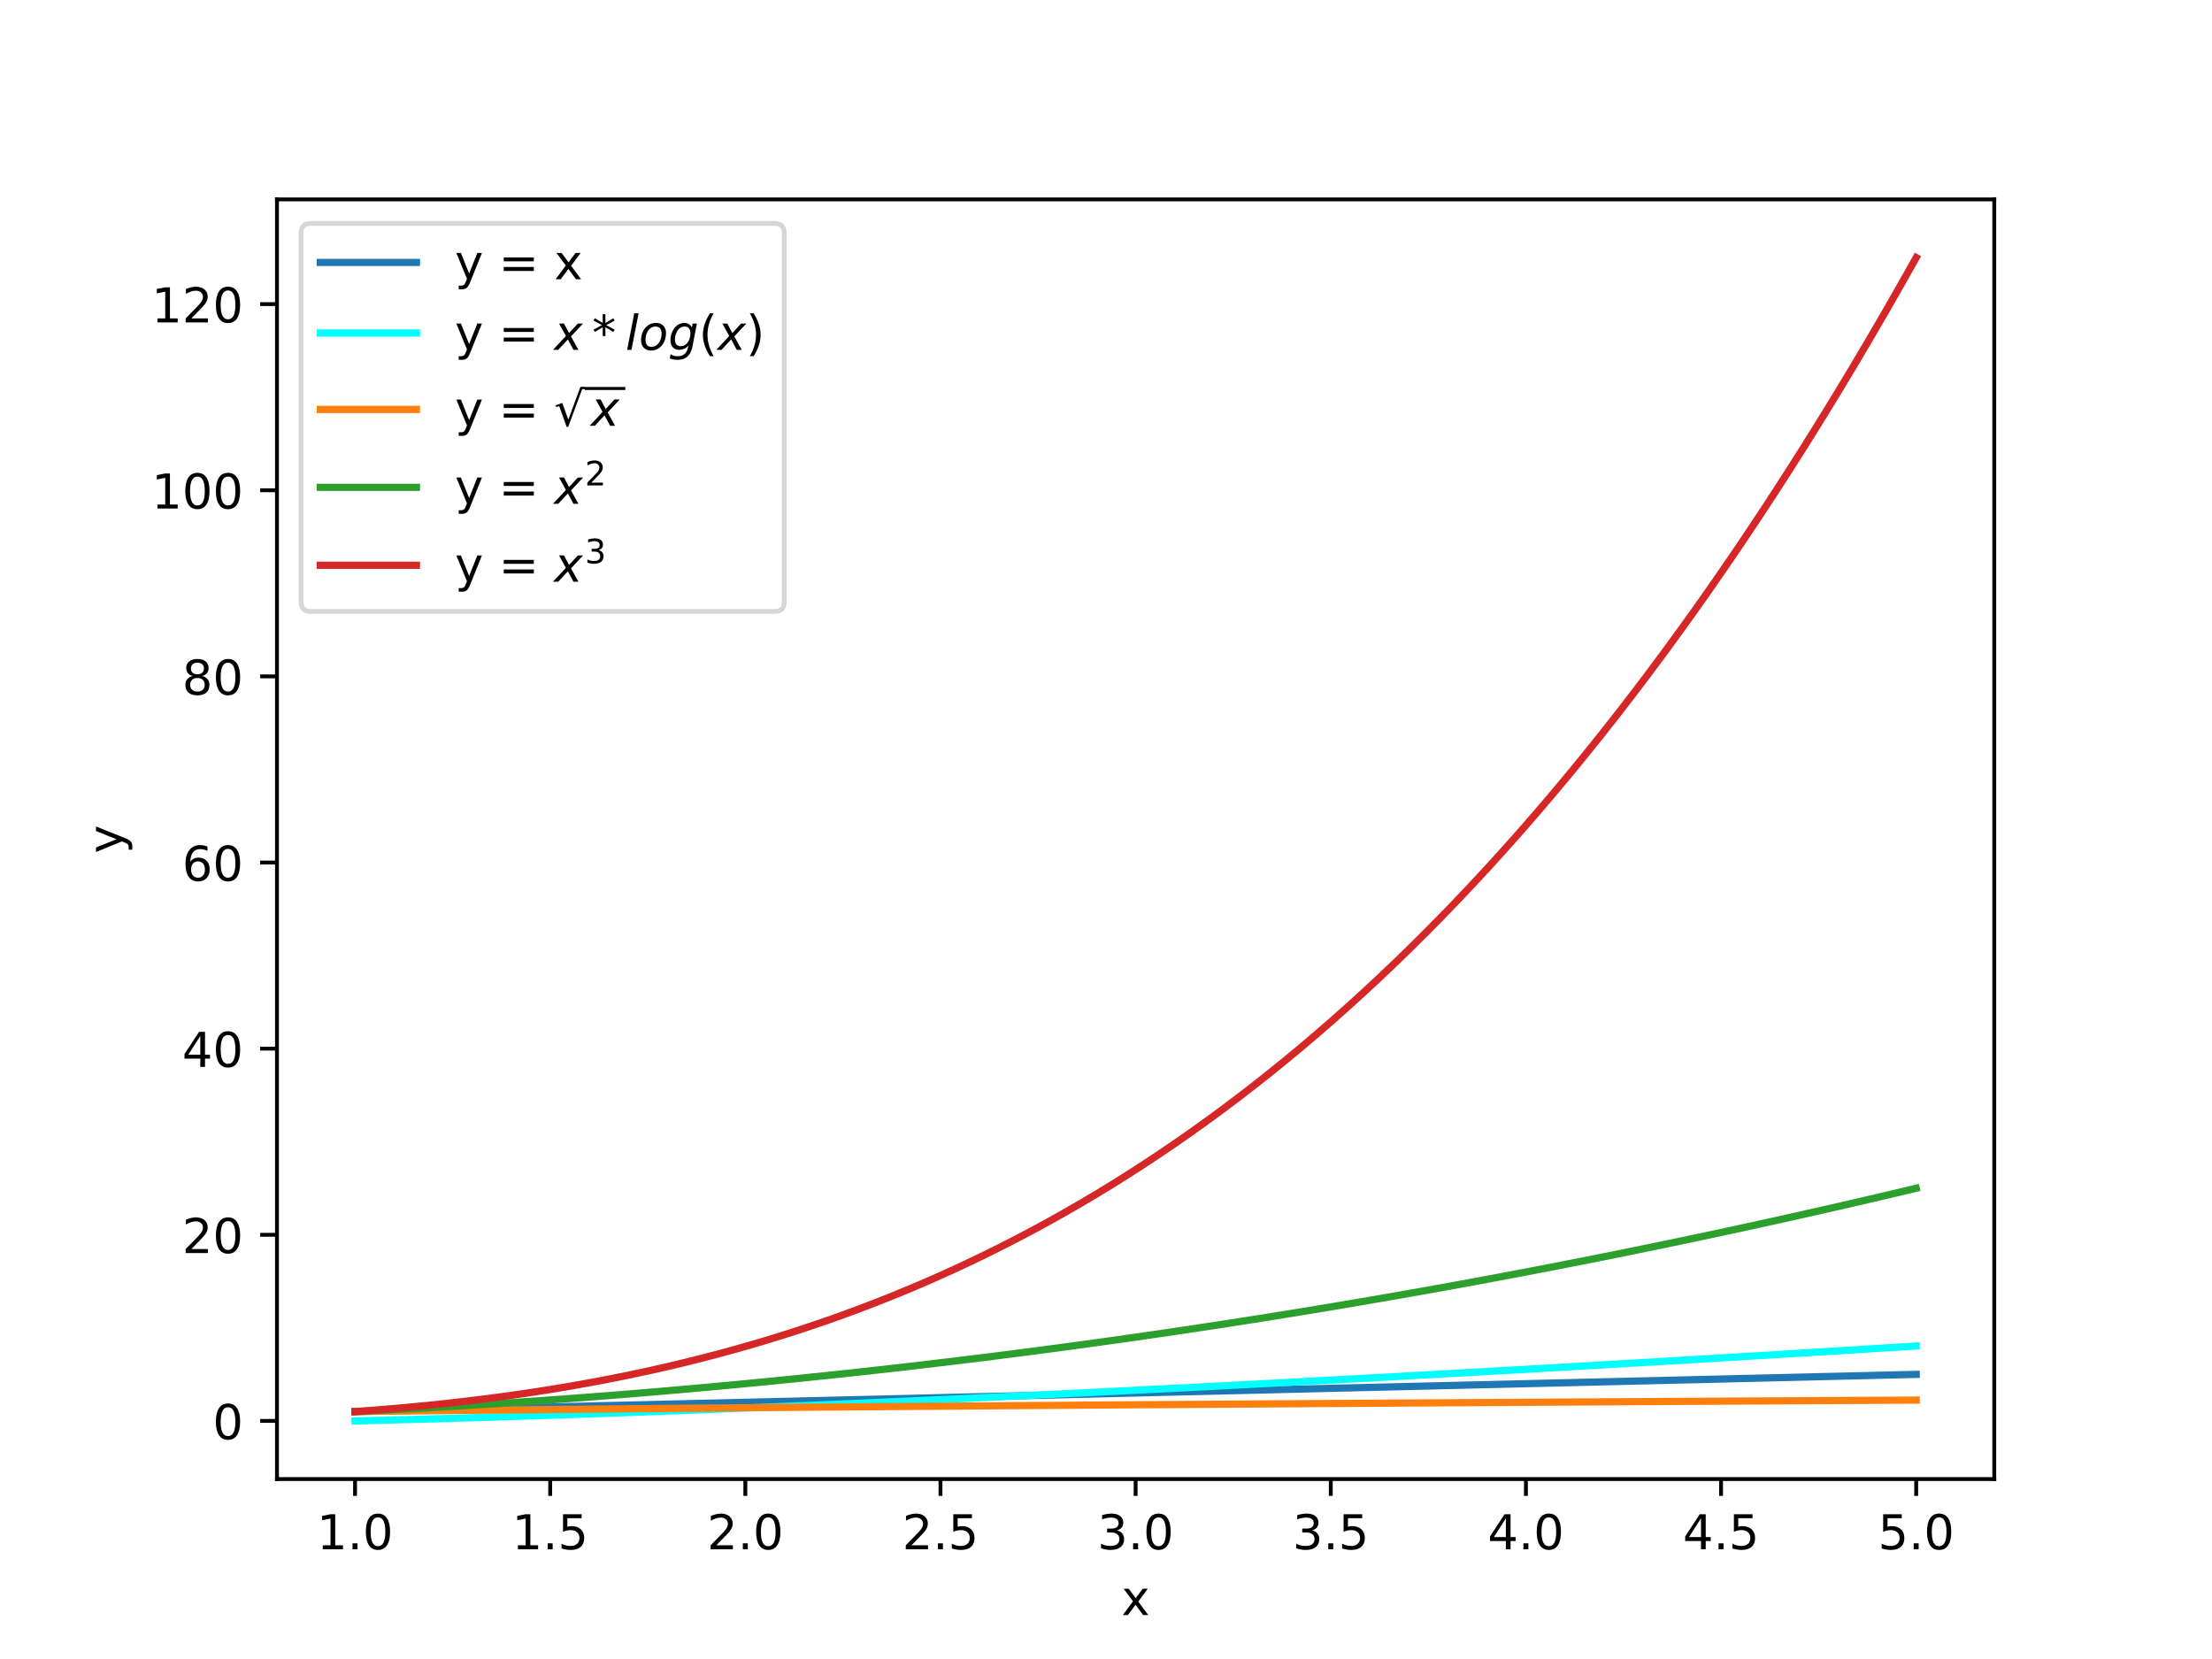 <?xml version="1.0" encoding="utf-8" standalone="no"?>
<!DOCTYPE svg PUBLIC "-//W3C//DTD SVG 1.1//EN"
  "http://www.w3.org/Graphics/SVG/1.1/DTD/svg11.dtd">
<!-- Created with matplotlib (http://matplotlib.org/) -->
<svg height="345pt" version="1.1" viewBox="0 0 460 345" width="460pt" xmlns="http://www.w3.org/2000/svg" xmlns:xlink="http://www.w3.org/1999/xlink">
 <defs>
  <style type="text/css">
*{stroke-linecap:butt;stroke-linejoin:round;}
  </style>
 </defs>
 <g id="figure_1">
  <g id="patch_1">
   <path d="M 0 345.6 
L 460.8 345.6 
L 460.8 0 
L 0 0 
z
" style="fill:#ffffff;"/>
  </g>
  <g id="axes_1">
   <g id="patch_2">
    <path d="M 57.6 307.584 
L 414.72 307.584 
L 414.72 41.472 
L 57.6 41.472 
z
" style="fill:#ffffff;"/>
   </g>
   <g id="matplotlib.axis_1">
    <g id="xtick_1">
     <g id="line2d_1">
      <defs>
       <path d="M 0 0 
L 0 3.5 
" id="mcbdc5a34a9" style="stroke:#000000;stroke-width:0.8;"/>
      </defs>
      <g>
       <use style="stroke:#000000;stroke-width:0.8;" x="73.833" xlink:href="#mcbdc5a34a9" y="307.584"/>
      </g>
     </g>
     <g id="text_1">
      <!-- 1.0 -->
      <defs>
       <path d="M 12.406 8.297 
L 28.516 8.297 
L 28.516 63.922 
L 10.984 60.406 
L 10.984 69.391 
L 28.422 72.906 
L 38.281 72.906 
L 38.281 8.297 
L 54.391 8.297 
L 54.391 0 
L 12.406 0 
z
" id="DejaVuSans-31"/>
       <path d="M 10.688 12.406 
L 21 12.406 
L 21 0 
L 10.688 0 
z
" id="DejaVuSans-2e"/>
       <path d="M 31.781 66.406 
Q 24.172 66.406 20.328 58.906 
Q 16.5 51.422 16.5 36.375 
Q 16.5 21.391 20.328 13.891 
Q 24.172 6.391 31.781 6.391 
Q 39.453 6.391 43.281 13.891 
Q 47.125 21.391 47.125 36.375 
Q 47.125 51.422 43.281 58.906 
Q 39.453 66.406 31.781 66.406 
z
M 31.781 74.219 
Q 44.047 74.219 50.516 64.516 
Q 56.984 54.828 56.984 36.375 
Q 56.984 17.969 50.516 8.266 
Q 44.047 -1.422 31.781 -1.422 
Q 19.531 -1.422 13.062 8.266 
Q 6.594 17.969 6.594 36.375 
Q 6.594 54.828 13.062 64.516 
Q 19.531 74.219 31.781 74.219 
z
" id="DejaVuSans-30"/>
      </defs>
      <g transform="translate(65.881 322.182)scale(0.1 -0.1)">
       <use xlink:href="#DejaVuSans-31"/>
       <use x="63.623" xlink:href="#DejaVuSans-2e"/>
       <use x="95.41" xlink:href="#DejaVuSans-30"/>
      </g>
     </g>
    </g>
    <g id="xtick_2">
     <g id="line2d_2">
      <g>
       <use style="stroke:#000000;stroke-width:0.8;" x="114.415" xlink:href="#mcbdc5a34a9" y="307.584"/>
      </g>
     </g>
     <g id="text_2">
      <!-- 1.5 -->
      <defs>
       <path d="M 10.797 72.906 
L 49.516 72.906 
L 49.516 64.594 
L 19.828 64.594 
L 19.828 46.734 
Q 21.969 47.469 24.109 47.828 
Q 26.266 48.188 28.422 48.188 
Q 40.625 48.188 47.75 41.5 
Q 54.891 34.812 54.891 23.391 
Q 54.891 11.625 47.562 5.094 
Q 40.234 -1.422 26.906 -1.422 
Q 22.312 -1.422 17.547 -0.641 
Q 12.797 0.141 7.719 1.703 
L 7.719 11.625 
Q 12.109 9.234 16.797 8.062 
Q 21.484 6.891 26.703 6.891 
Q 35.156 6.891 40.078 11.328 
Q 45.016 15.766 45.016 23.391 
Q 45.016 31 40.078 35.438 
Q 35.156 39.891 26.703 39.891 
Q 22.75 39.891 18.812 39.016 
Q 14.891 38.141 10.797 36.281 
z
" id="DejaVuSans-35"/>
      </defs>
      <g transform="translate(106.463 322.182)scale(0.1 -0.1)">
       <use xlink:href="#DejaVuSans-31"/>
       <use x="63.623" xlink:href="#DejaVuSans-2e"/>
       <use x="95.41" xlink:href="#DejaVuSans-35"/>
      </g>
     </g>
    </g>
    <g id="xtick_3">
     <g id="line2d_3">
      <g>
       <use style="stroke:#000000;stroke-width:0.8;" x="154.996" xlink:href="#mcbdc5a34a9" y="307.584"/>
      </g>
     </g>
     <g id="text_3">
      <!-- 2.0 -->
      <defs>
       <path d="M 19.188 8.297 
L 53.609 8.297 
L 53.609 0 
L 7.328 0 
L 7.328 8.297 
Q 12.938 14.109 22.625 23.891 
Q 32.328 33.688 34.812 36.531 
Q 39.547 41.844 41.422 45.531 
Q 43.312 49.219 43.312 52.781 
Q 43.312 58.594 39.234 62.25 
Q 35.156 65.922 28.609 65.922 
Q 23.969 65.922 18.812 64.312 
Q 13.672 62.703 7.812 59.422 
L 7.812 69.391 
Q 13.766 71.781 18.938 73 
Q 24.125 74.219 28.422 74.219 
Q 39.75 74.219 46.484 68.547 
Q 53.219 62.891 53.219 53.422 
Q 53.219 48.922 51.531 44.891 
Q 49.859 40.875 45.406 35.406 
Q 44.188 33.984 37.641 27.219 
Q 31.109 20.453 19.188 8.297 
z
" id="DejaVuSans-32"/>
      </defs>
      <g transform="translate(147.045 322.182)scale(0.1 -0.1)">
       <use xlink:href="#DejaVuSans-32"/>
       <use x="63.623" xlink:href="#DejaVuSans-2e"/>
       <use x="95.41" xlink:href="#DejaVuSans-30"/>
      </g>
     </g>
    </g>
    <g id="xtick_4">
     <g id="line2d_4">
      <g>
       <use style="stroke:#000000;stroke-width:0.8;" x="195.578" xlink:href="#mcbdc5a34a9" y="307.584"/>
      </g>
     </g>
     <g id="text_4">
      <!-- 2.5 -->
      <g transform="translate(187.627 322.182)scale(0.1 -0.1)">
       <use xlink:href="#DejaVuSans-32"/>
       <use x="63.623" xlink:href="#DejaVuSans-2e"/>
       <use x="95.41" xlink:href="#DejaVuSans-35"/>
      </g>
     </g>
    </g>
    <g id="xtick_5">
     <g id="line2d_5">
      <g>
       <use style="stroke:#000000;stroke-width:0.8;" x="236.16" xlink:href="#mcbdc5a34a9" y="307.584"/>
      </g>
     </g>
     <g id="text_5">
      <!-- 3.0 -->
      <defs>
       <path d="M 40.578 39.312 
Q 47.656 37.797 51.625 33 
Q 55.609 28.219 55.609 21.188 
Q 55.609 10.406 48.188 4.484 
Q 40.766 -1.422 27.094 -1.422 
Q 22.516 -1.422 17.656 -0.516 
Q 12.797 0.391 7.625 2.203 
L 7.625 11.719 
Q 11.719 9.328 16.594 8.109 
Q 21.484 6.891 26.812 6.891 
Q 36.078 6.891 40.938 10.547 
Q 45.797 14.203 45.797 21.188 
Q 45.797 27.641 41.281 31.266 
Q 36.766 34.906 28.719 34.906 
L 20.219 34.906 
L 20.219 43.016 
L 29.109 43.016 
Q 36.375 43.016 40.234 45.922 
Q 44.094 48.828 44.094 54.297 
Q 44.094 59.906 40.109 62.906 
Q 36.141 65.922 28.719 65.922 
Q 24.656 65.922 20.016 65.031 
Q 15.375 64.156 9.812 62.312 
L 9.812 71.094 
Q 15.438 72.656 20.344 73.438 
Q 25.25 74.219 29.594 74.219 
Q 40.828 74.219 47.359 69.109 
Q 53.906 64.016 53.906 55.328 
Q 53.906 49.266 50.438 45.094 
Q 46.969 40.922 40.578 39.312 
z
" id="DejaVuSans-33"/>
      </defs>
      <g transform="translate(228.208 322.182)scale(0.1 -0.1)">
       <use xlink:href="#DejaVuSans-33"/>
       <use x="63.623" xlink:href="#DejaVuSans-2e"/>
       <use x="95.41" xlink:href="#DejaVuSans-30"/>
      </g>
     </g>
    </g>
    <g id="xtick_6">
     <g id="line2d_6">
      <g>
       <use style="stroke:#000000;stroke-width:0.8;" x="276.742" xlink:href="#mcbdc5a34a9" y="307.584"/>
      </g>
     </g>
     <g id="text_6">
      <!-- 3.5 -->
      <g transform="translate(268.79 322.182)scale(0.1 -0.1)">
       <use xlink:href="#DejaVuSans-33"/>
       <use x="63.623" xlink:href="#DejaVuSans-2e"/>
       <use x="95.41" xlink:href="#DejaVuSans-35"/>
      </g>
     </g>
    </g>
    <g id="xtick_7">
     <g id="line2d_7">
      <g>
       <use style="stroke:#000000;stroke-width:0.8;" x="317.324" xlink:href="#mcbdc5a34a9" y="307.584"/>
      </g>
     </g>
     <g id="text_7">
      <!-- 4.0 -->
      <defs>
       <path d="M 37.797 64.312 
L 12.891 25.391 
L 37.797 25.391 
z
M 35.203 72.906 
L 47.609 72.906 
L 47.609 25.391 
L 58.016 25.391 
L 58.016 17.188 
L 47.609 17.188 
L 47.609 0 
L 37.797 0 
L 37.797 17.188 
L 4.891 17.188 
L 4.891 26.703 
z
" id="DejaVuSans-34"/>
      </defs>
      <g transform="translate(309.372 322.182)scale(0.1 -0.1)">
       <use xlink:href="#DejaVuSans-34"/>
       <use x="63.623" xlink:href="#DejaVuSans-2e"/>
       <use x="95.41" xlink:href="#DejaVuSans-30"/>
      </g>
     </g>
    </g>
    <g id="xtick_8">
     <g id="line2d_8">
      <g>
       <use style="stroke:#000000;stroke-width:0.8;" x="357.905" xlink:href="#mcbdc5a34a9" y="307.584"/>
      </g>
     </g>
     <g id="text_8">
      <!-- 4.5 -->
      <g transform="translate(349.954 322.182)scale(0.1 -0.1)">
       <use xlink:href="#DejaVuSans-34"/>
       <use x="63.623" xlink:href="#DejaVuSans-2e"/>
       <use x="95.41" xlink:href="#DejaVuSans-35"/>
      </g>
     </g>
    </g>
    <g id="xtick_9">
     <g id="line2d_9">
      <g>
       <use style="stroke:#000000;stroke-width:0.8;" x="398.487" xlink:href="#mcbdc5a34a9" y="307.584"/>
      </g>
     </g>
     <g id="text_9">
      <!-- 5.0 -->
      <g transform="translate(390.536 322.182)scale(0.1 -0.1)">
       <use xlink:href="#DejaVuSans-35"/>
       <use x="63.623" xlink:href="#DejaVuSans-2e"/>
       <use x="95.41" xlink:href="#DejaVuSans-30"/>
      </g>
     </g>
    </g>
    <g id="text_10">
     <!-- x -->
     <defs>
      <path d="M 54.891 54.688 
L 35.109 28.078 
L 55.906 0 
L 45.312 0 
L 29.391 21.484 
L 13.484 0 
L 2.875 0 
L 24.125 28.609 
L 4.688 54.688 
L 15.281 54.688 
L 29.781 35.203 
L 44.281 54.688 
z
" id="DejaVuSans-78"/>
     </defs>
     <g transform="translate(233.201 335.861)scale(0.1 -0.1)">
      <use xlink:href="#DejaVuSans-78"/>
     </g>
    </g>
   </g>
   <g id="matplotlib.axis_2">
    <g id="ytick_1">
     <g id="line2d_10">
      <defs>
       <path d="M 0 0 
L -3.5 0 
" id="mec1d61eb3d" style="stroke:#000000;stroke-width:0.8;"/>
      </defs>
      <g>
       <use style="stroke:#000000;stroke-width:0.8;" x="57.6" xlink:href="#mec1d61eb3d" y="295.488"/>
      </g>
     </g>
     <g id="text_11">
      <!-- 0 -->
      <g transform="translate(44.237 299.287)scale(0.1 -0.1)">
       <use xlink:href="#DejaVuSans-30"/>
      </g>
     </g>
    </g>
    <g id="ytick_2">
     <g id="line2d_11">
      <g>
       <use style="stroke:#000000;stroke-width:0.8;" x="57.6" xlink:href="#mec1d61eb3d" y="256.781"/>
      </g>
     </g>
     <g id="text_12">
      <!-- 20 -->
      <g transform="translate(37.875 260.58)scale(0.1 -0.1)">
       <use xlink:href="#DejaVuSans-32"/>
       <use x="63.623" xlink:href="#DejaVuSans-30"/>
      </g>
     </g>
    </g>
    <g id="ytick_3">
     <g id="line2d_12">
      <g>
       <use style="stroke:#000000;stroke-width:0.8;" x="57.6" xlink:href="#mec1d61eb3d" y="218.074"/>
      </g>
     </g>
     <g id="text_13">
      <!-- 40 -->
      <g transform="translate(37.875 221.873)scale(0.1 -0.1)">
       <use xlink:href="#DejaVuSans-34"/>
       <use x="63.623" xlink:href="#DejaVuSans-30"/>
      </g>
     </g>
    </g>
    <g id="ytick_4">
     <g id="line2d_13">
      <g>
       <use style="stroke:#000000;stroke-width:0.8;" x="57.6" xlink:href="#mec1d61eb3d" y="179.366"/>
      </g>
     </g>
     <g id="text_14">
      <!-- 60 -->
      <defs>
       <path d="M 33.016 40.375 
Q 26.375 40.375 22.484 35.828 
Q 18.609 31.297 18.609 23.391 
Q 18.609 15.531 22.484 10.953 
Q 26.375 6.391 33.016 6.391 
Q 39.656 6.391 43.531 10.953 
Q 47.406 15.531 47.406 23.391 
Q 47.406 31.297 43.531 35.828 
Q 39.656 40.375 33.016 40.375 
z
M 52.594 71.297 
L 52.594 62.312 
Q 48.875 64.062 45.094 64.984 
Q 41.312 65.922 37.594 65.922 
Q 27.828 65.922 22.672 59.328 
Q 17.531 52.734 16.797 39.406 
Q 19.672 43.656 24.016 45.922 
Q 28.375 48.188 33.594 48.188 
Q 44.578 48.188 50.953 41.516 
Q 57.328 34.859 57.328 23.391 
Q 57.328 12.156 50.688 5.359 
Q 44.047 -1.422 33.016 -1.422 
Q 20.359 -1.422 13.672 8.266 
Q 6.984 17.969 6.984 36.375 
Q 6.984 53.656 15.188 63.938 
Q 23.391 74.219 37.203 74.219 
Q 40.922 74.219 44.703 73.484 
Q 48.484 72.75 52.594 71.297 
z
" id="DejaVuSans-36"/>
      </defs>
      <g transform="translate(37.875 183.166)scale(0.1 -0.1)">
       <use xlink:href="#DejaVuSans-36"/>
       <use x="63.623" xlink:href="#DejaVuSans-30"/>
      </g>
     </g>
    </g>
    <g id="ytick_5">
     <g id="line2d_14">
      <g>
       <use style="stroke:#000000;stroke-width:0.8;" x="57.6" xlink:href="#mec1d61eb3d" y="140.659"/>
      </g>
     </g>
     <g id="text_15">
      <!-- 80 -->
      <defs>
       <path d="M 31.781 34.625 
Q 24.75 34.625 20.719 30.859 
Q 16.703 27.094 16.703 20.516 
Q 16.703 13.922 20.719 10.156 
Q 24.75 6.391 31.781 6.391 
Q 38.812 6.391 42.859 10.172 
Q 46.922 13.969 46.922 20.516 
Q 46.922 27.094 42.891 30.859 
Q 38.875 34.625 31.781 34.625 
z
M 21.922 38.812 
Q 15.578 40.375 12.031 44.719 
Q 8.5 49.078 8.5 55.328 
Q 8.5 64.062 14.719 69.141 
Q 20.953 74.219 31.781 74.219 
Q 42.672 74.219 48.875 69.141 
Q 55.078 64.062 55.078 55.328 
Q 55.078 49.078 51.531 44.719 
Q 48 40.375 41.703 38.812 
Q 48.828 37.156 52.797 32.312 
Q 56.781 27.484 56.781 20.516 
Q 56.781 9.906 50.312 4.234 
Q 43.844 -1.422 31.781 -1.422 
Q 19.734 -1.422 13.25 4.234 
Q 6.781 9.906 6.781 20.516 
Q 6.781 27.484 10.781 32.312 
Q 14.797 37.156 21.922 38.812 
z
M 18.312 54.391 
Q 18.312 48.734 21.844 45.562 
Q 25.391 42.391 31.781 42.391 
Q 38.141 42.391 41.719 45.562 
Q 45.312 48.734 45.312 54.391 
Q 45.312 60.062 41.719 63.234 
Q 38.141 66.406 31.781 66.406 
Q 25.391 66.406 21.844 63.234 
Q 18.312 60.062 18.312 54.391 
z
" id="DejaVuSans-38"/>
      </defs>
      <g transform="translate(37.875 144.458)scale(0.1 -0.1)">
       <use xlink:href="#DejaVuSans-38"/>
       <use x="63.623" xlink:href="#DejaVuSans-30"/>
      </g>
     </g>
    </g>
    <g id="ytick_6">
     <g id="line2d_15">
      <g>
       <use style="stroke:#000000;stroke-width:0.8;" x="57.6" xlink:href="#mec1d61eb3d" y="101.952"/>
      </g>
     </g>
     <g id="text_16">
      <!-- 100 -->
      <g transform="translate(31.512 105.751)scale(0.1 -0.1)">
       <use xlink:href="#DejaVuSans-31"/>
       <use x="63.623" xlink:href="#DejaVuSans-30"/>
       <use x="127.246" xlink:href="#DejaVuSans-30"/>
      </g>
     </g>
    </g>
    <g id="ytick_7">
     <g id="line2d_16">
      <g>
       <use style="stroke:#000000;stroke-width:0.8;" x="57.6" xlink:href="#mec1d61eb3d" y="63.245"/>
      </g>
     </g>
     <g id="text_17">
      <!-- 120 -->
      <g transform="translate(31.512 67.044)scale(0.1 -0.1)">
       <use xlink:href="#DejaVuSans-31"/>
       <use x="63.623" xlink:href="#DejaVuSans-32"/>
       <use x="127.246" xlink:href="#DejaVuSans-30"/>
      </g>
     </g>
    </g>
    <g id="text_18">
     <!-- y -->
     <defs>
      <path d="M 32.172 -5.078 
Q 28.375 -14.844 24.75 -17.812 
Q 21.141 -20.797 15.094 -20.797 
L 7.906 -20.797 
L 7.906 -13.281 
L 13.188 -13.281 
Q 16.891 -13.281 18.938 -11.516 
Q 21 -9.766 23.484 -3.219 
L 25.094 0.875 
L 2.984 54.688 
L 12.5 54.688 
L 29.594 11.922 
L 46.688 54.688 
L 56.203 54.688 
z
" id="DejaVuSans-79"/>
     </defs>
     <g transform="translate(25.433 177.487)rotate(-90)scale(0.1 -0.1)">
      <use xlink:href="#DejaVuSans-79"/>
     </g>
    </g>
   </g>
   <g id="line2d_17">
    <path clip-path="url(#p83d2c856b6)" d="M 73.833 293.553 
L 77.112 293.474 
L 80.391 293.396 
L 83.671 293.318 
L 86.95 293.24 
L 90.229 293.162 
L 93.509 293.083 
L 96.788 293.005 
L 100.067 292.927 
L 103.347 292.849 
L 106.626 292.771 
L 109.905 292.692 
L 113.185 292.614 
L 116.464 292.536 
L 119.743 292.458 
L 123.023 292.38 
L 126.302 292.301 
L 129.581 292.223 
L 132.861 292.145 
L 136.14 292.067 
L 139.42 291.989 
L 142.699 291.911 
L 145.978 291.832 
L 149.258 291.754 
L 152.537 291.676 
L 155.816 291.598 
L 159.096 291.52 
L 162.375 291.441 
L 165.654 291.363 
L 168.934 291.285 
L 172.213 291.207 
L 175.492 291.129 
L 178.772 291.05 
L 182.051 290.972 
L 185.33 290.894 
L 188.61 290.816 
L 191.889 290.738 
L 195.168 290.659 
L 198.448 290.581 
L 201.727 290.503 
L 205.006 290.425 
L 208.286 290.347 
L 211.565 290.268 
L 214.844 290.19 
L 218.124 290.112 
L 221.403 290.034 
L 224.682 289.956 
L 227.962 289.877 
L 231.241 289.799 
L 234.52 289.721 
L 237.8 289.643 
L 241.079 289.565 
L 244.358 289.486 
L 247.638 289.408 
L 250.917 289.33 
L 254.196 289.252 
L 257.476 289.174 
L 260.755 289.095 
L 264.034 289.017 
L 267.314 288.939 
L 270.593 288.861 
L 273.872 288.783 
L 277.152 288.704 
L 280.431 288.626 
L 283.71 288.548 
L 286.99 288.47 
L 290.269 288.392 
L 293.548 288.313 
L 296.828 288.235 
L 300.107 288.157 
L 303.386 288.079 
L 306.666 288.001 
L 309.945 287.923 
L 313.224 287.844 
L 316.504 287.766 
L 319.783 287.688 
L 323.062 287.61 
L 326.342 287.532 
L 329.621 287.453 
L 332.9 287.375 
L 336.18 287.297 
L 339.459 287.219 
L 342.739 287.141 
L 346.018 287.062 
L 349.297 286.984 
L 352.577 286.906 
L 355.856 286.828 
L 359.135 286.75 
L 362.415 286.671 
L 365.694 286.593 
L 368.973 286.515 
L 372.253 286.437 
L 375.532 286.359 
L 378.811 286.28 
L 382.091 286.202 
L 385.37 286.124 
L 388.649 286.046 
L 391.929 285.968 
L 395.208 285.889 
L 398.487 285.811 
" style="fill:none;stroke:#1f77b4;stroke-linecap:square;stroke-width:1.5;"/>
   </g>
   <g id="line2d_18">
    <path clip-path="url(#p83d2c856b6)" d="M 73.833 295.488 
L 77.112 295.408 
L 80.391 295.325 
L 83.671 295.24 
L 86.95 295.151 
L 90.229 295.06 
L 93.509 294.966 
L 96.788 294.87 
L 100.067 294.771 
L 103.347 294.669 
L 106.626 294.566 
L 109.905 294.46 
L 113.185 294.352 
L 116.464 294.242 
L 119.743 294.13 
L 123.023 294.015 
L 126.302 293.899 
L 129.581 293.781 
L 132.861 293.661 
L 136.14 293.539 
L 139.42 293.415 
L 142.699 293.29 
L 145.978 293.163 
L 149.258 293.034 
L 152.537 292.904 
L 155.816 292.772 
L 159.096 292.638 
L 162.375 292.503 
L 165.654 292.367 
L 168.934 292.228 
L 172.213 292.089 
L 175.492 291.948 
L 178.772 291.806 
L 182.051 291.662 
L 185.33 291.517 
L 188.61 291.37 
L 191.889 291.222 
L 195.168 291.073 
L 198.448 290.923 
L 201.727 290.771 
L 205.006 290.619 
L 208.286 290.465 
L 211.565 290.309 
L 214.844 290.153 
L 218.124 289.996 
L 221.403 289.837 
L 224.682 289.677 
L 227.962 289.516 
L 231.241 289.354 
L 234.52 289.191 
L 237.8 289.027 
L 241.079 288.862 
L 244.358 288.696 
L 247.638 288.529 
L 250.917 288.36 
L 254.196 288.191 
L 257.476 288.021 
L 260.755 287.85 
L 264.034 287.678 
L 267.314 287.505 
L 270.593 287.331 
L 273.872 287.156 
L 277.152 286.98 
L 280.431 286.803 
L 283.71 286.626 
L 286.99 286.447 
L 290.269 286.268 
L 293.548 286.088 
L 296.828 285.907 
L 300.107 285.725 
L 303.386 285.542 
L 306.666 285.358 
L 309.945 285.174 
L 313.224 284.989 
L 316.504 284.803 
L 319.783 284.616 
L 323.062 284.428 
L 326.342 284.24 
L 329.621 284.051 
L 332.9 283.861 
L 336.18 283.67 
L 339.459 283.479 
L 342.739 283.287 
L 346.018 283.094 
L 349.297 282.9 
L 352.577 282.706 
L 355.856 282.511 
L 359.135 282.315 
L 362.415 282.119 
L 365.694 281.922 
L 368.973 281.724 
L 372.253 281.526 
L 375.532 281.326 
L 378.811 281.127 
L 382.091 280.926 
L 385.37 280.725 
L 388.649 280.523 
L 391.929 280.321 
L 395.208 280.118 
L 398.487 279.914 
" style="fill:none;stroke:#00ffff;stroke-linecap:square;stroke-width:1.5;"/>
   </g>
   <g id="line2d_19">
    <path clip-path="url(#p83d2c856b6)" d="M 73.833 293.553 
L 77.112 293.514 
L 80.391 293.476 
L 83.671 293.439 
L 86.95 293.402 
L 90.229 293.366 
L 93.509 293.331 
L 96.788 293.296 
L 100.067 293.262 
L 103.347 293.228 
L 106.626 293.195 
L 109.905 293.162 
L 113.185 293.13 
L 116.464 293.098 
L 119.743 293.066 
L 123.023 293.035 
L 126.302 293.005 
L 129.581 292.974 
L 132.861 292.944 
L 136.14 292.915 
L 139.42 292.886 
L 142.699 292.857 
L 145.978 292.828 
L 149.258 292.8 
L 152.537 292.772 
L 155.816 292.744 
L 159.096 292.717 
L 162.375 292.689 
L 165.654 292.663 
L 168.934 292.636 
L 172.213 292.61 
L 175.492 292.583 
L 178.772 292.557 
L 182.051 292.532 
L 185.33 292.506 
L 188.61 292.481 
L 191.889 292.456 
L 195.168 292.431 
L 198.448 292.406 
L 201.727 292.382 
L 205.006 292.358 
L 208.286 292.334 
L 211.565 292.31 
L 214.844 292.286 
L 218.124 292.262 
L 221.403 292.239 
L 224.682 292.216 
L 227.962 292.193 
L 231.241 292.17 
L 234.52 292.147 
L 237.8 292.125 
L 241.079 292.102 
L 244.358 292.08 
L 247.638 292.058 
L 250.917 292.036 
L 254.196 292.014 
L 257.476 291.992 
L 260.755 291.971 
L 264.034 291.949 
L 267.314 291.928 
L 270.593 291.907 
L 273.872 291.886 
L 277.152 291.865 
L 280.431 291.844 
L 283.71 291.823 
L 286.99 291.803 
L 290.269 291.782 
L 293.548 291.762 
L 296.828 291.741 
L 300.107 291.721 
L 303.386 291.701 
L 306.666 291.681 
L 309.945 291.662 
L 313.224 291.642 
L 316.504 291.622 
L 319.783 291.603 
L 323.062 291.583 
L 326.342 291.564 
L 329.621 291.545 
L 332.9 291.526 
L 336.18 291.506 
L 339.459 291.487 
L 342.739 291.469 
L 346.018 291.45 
L 349.297 291.431 
L 352.577 291.413 
L 355.856 291.394 
L 359.135 291.376 
L 362.415 291.357 
L 365.694 291.339 
L 368.973 291.321 
L 372.253 291.303 
L 375.532 291.285 
L 378.811 291.267 
L 382.091 291.249 
L 385.37 291.231 
L 388.649 291.213 
L 391.929 291.196 
L 395.208 291.178 
L 398.487 291.16 
" style="fill:none;stroke:#ff7f0e;stroke-linecap:square;stroke-width:1.5;"/>
   </g>
   <g id="line2d_20">
    <path clip-path="url(#p83d2c856b6)" d="M 73.833 293.553 
L 77.112 293.393 
L 80.391 293.227 
L 83.671 293.055 
L 86.95 292.877 
L 90.229 292.692 
L 93.509 292.501 
L 96.788 292.303 
L 100.067 292.099 
L 103.347 291.889 
L 106.626 291.673 
L 109.905 291.45 
L 113.185 291.221 
L 116.464 290.986 
L 119.743 290.744 
L 123.023 290.496 
L 126.302 290.242 
L 129.581 289.981 
L 132.861 289.714 
L 136.14 289.441 
L 139.42 289.161 
L 142.699 288.875 
L 145.978 288.583 
L 149.258 288.284 
L 152.537 287.979 
L 155.816 287.668 
L 159.096 287.351 
L 162.375 287.027 
L 165.654 286.697 
L 168.934 286.36 
L 172.213 286.017 
L 175.492 285.668 
L 178.772 285.313 
L 182.051 284.951 
L 185.33 284.583 
L 188.61 284.209 
L 191.889 283.828 
L 195.168 283.441 
L 198.448 283.047 
L 201.727 282.648 
L 205.006 282.242 
L 208.286 281.83 
L 211.565 281.411 
L 214.844 280.986 
L 218.124 280.555 
L 221.403 280.117 
L 224.682 279.673 
L 227.962 279.223 
L 231.241 278.766 
L 234.52 278.304 
L 237.8 277.834 
L 241.079 277.359 
L 244.358 276.877 
L 247.638 276.389 
L 250.917 275.894 
L 254.196 275.394 
L 257.476 274.887 
L 260.755 274.373 
L 264.034 273.853 
L 267.314 273.327 
L 270.593 272.795 
L 273.872 272.256 
L 277.152 271.711 
L 280.431 271.16 
L 283.71 270.602 
L 286.99 270.038 
L 290.269 269.468 
L 293.548 268.892 
L 296.828 268.309 
L 300.107 267.719 
L 303.386 267.124 
L 306.666 266.522 
L 309.945 265.914 
L 313.224 265.299 
L 316.504 264.678 
L 319.783 264.051 
L 323.062 263.418 
L 326.342 262.778 
L 329.621 262.132 
L 332.9 261.479 
L 336.18 260.821 
L 339.459 260.156 
L 342.739 259.484 
L 346.018 258.807 
L 349.297 258.123 
L 352.577 257.432 
L 355.856 256.736 
L 359.135 256.033 
L 362.415 255.323 
L 365.694 254.608 
L 368.973 253.886 
L 372.253 253.158 
L 375.532 252.423 
L 378.811 251.682 
L 382.091 250.935 
L 385.37 250.181 
L 388.649 249.421 
L 391.929 248.655 
L 395.208 247.883 
L 398.487 247.104 
" style="fill:none;stroke:#2ca02c;stroke-linecap:square;stroke-width:1.5;"/>
   </g>
   <g id="line2d_21">
    <path clip-path="url(#p83d2c856b6)" d="M 73.833 293.553 
L 77.112 293.308 
L 80.391 293.045 
L 83.671 292.76 
L 86.95 292.454 
L 90.229 292.127 
L 93.509 291.776 
L 96.788 291.402 
L 100.067 291.004 
L 103.347 290.581 
L 106.626 290.131 
L 109.905 289.655 
L 113.185 289.152 
L 116.464 288.621 
L 119.743 288.06 
L 123.023 287.47 
L 126.302 286.85 
L 129.581 286.198 
L 132.861 285.515 
L 136.14 284.798 
L 139.42 284.048 
L 142.699 283.264 
L 145.978 282.445 
L 149.258 281.59 
L 152.537 280.698 
L 155.816 279.769 
L 159.096 278.802 
L 162.375 277.796 
L 165.654 276.751 
L 168.934 275.665 
L 172.213 274.538 
L 175.492 273.369 
L 178.772 272.157 
L 182.051 270.902 
L 185.33 269.602 
L 188.61 268.258 
L 191.889 266.868 
L 195.168 265.431 
L 198.448 263.947 
L 201.727 262.415 
L 205.006 260.834 
L 208.286 259.203 
L 211.565 257.522 
L 214.844 255.79 
L 218.124 254.007 
L 221.403 252.17 
L 224.682 250.28 
L 227.962 248.336 
L 231.241 246.337 
L 234.52 244.282 
L 237.8 242.171 
L 241.079 240.002 
L 244.358 237.775 
L 247.638 235.49 
L 250.917 233.145 
L 254.196 230.74 
L 257.476 228.273 
L 260.755 225.745 
L 264.034 223.154 
L 267.314 220.5 
L 270.593 217.782 
L 273.872 214.999 
L 277.152 212.15 
L 280.431 209.234 
L 283.71 206.252 
L 286.99 203.201 
L 290.269 200.082 
L 293.548 196.893 
L 296.828 193.634 
L 300.107 190.304 
L 303.386 186.902 
L 306.666 183.428 
L 309.945 179.88 
L 313.224 176.258 
L 316.504 172.561 
L 319.783 168.789 
L 323.062 164.94 
L 326.342 161.014 
L 329.621 157.01 
L 332.9 152.927 
L 336.18 148.765 
L 339.459 144.523 
L 342.739 140.199 
L 346.018 135.794 
L 349.297 131.307 
L 352.577 126.736 
L 355.856 122.081 
L 359.135 117.341 
L 362.415 112.516 
L 365.694 107.604 
L 368.973 102.605 
L 372.253 97.518 
L 375.532 92.343 
L 378.811 87.078 
L 382.091 81.723 
L 385.37 76.277 
L 388.649 70.739 
L 391.929 65.109 
L 395.208 59.385 
L 398.487 53.568 
" style="fill:none;stroke:#d62728;stroke-linecap:square;stroke-width:1.5;"/>
   </g>
   <g id="patch_3">
    <path d="M 57.6 307.584 
L 57.6 41.472 
" style="fill:none;stroke:#000000;stroke-linecap:square;stroke-linejoin:miter;stroke-width:0.8;"/>
   </g>
   <g id="patch_4">
    <path d="M 414.72 307.584 
L 414.72 41.472 
" style="fill:none;stroke:#000000;stroke-linecap:square;stroke-linejoin:miter;stroke-width:0.8;"/>
   </g>
   <g id="patch_5">
    <path d="M 57.6 307.584 
L 414.72 307.584 
" style="fill:none;stroke:#000000;stroke-linecap:square;stroke-linejoin:miter;stroke-width:0.8;"/>
   </g>
   <g id="patch_6">
    <path d="M 57.6 41.472 
L 414.72 41.472 
" style="fill:none;stroke:#000000;stroke-linecap:square;stroke-linejoin:miter;stroke-width:0.8;"/>
   </g>
   <g id="legend_1">
    <g id="patch_7">
     <path d="M 64.6 127.15 
L 161.1 127.15 
Q 163.1 127.15 163.1 125.15 
L 163.1 48.472 
Q 163.1 46.472 161.1 46.472 
L 64.6 46.472 
Q 62.6 46.472 62.6 48.472 
L 62.6 125.15 
Q 62.6 127.15 64.6 127.15 
z
" style="fill:#ffffff;opacity:0.8;stroke:#cccccc;stroke-linejoin:miter;"/>
    </g>
    <g id="line2d_22">
     <path d="M 66.6 54.57 
L 86.6 54.57 
" style="fill:none;stroke:#1f77b4;stroke-linecap:square;stroke-width:1.5;"/>
    </g>
    <g id="line2d_23"/>
    <g id="text_19">
     <!-- y = x -->
     <defs>
      <path id="DejaVuSans-20"/>
      <path d="M 10.594 45.406 
L 73.188 45.406 
L 73.188 37.203 
L 10.594 37.203 
z
M 10.594 25.484 
L 73.188 25.484 
L 73.188 17.188 
L 10.594 17.188 
z
" id="DejaVuSans-3d"/>
     </defs>
     <g transform="translate(94.6 58.07)scale(0.1 -0.1)">
      <use xlink:href="#DejaVuSans-79"/>
      <use x="59.18" xlink:href="#DejaVuSans-20"/>
      <use x="90.967" xlink:href="#DejaVuSans-3d"/>
      <use x="174.756" xlink:href="#DejaVuSans-20"/>
      <use x="206.543" xlink:href="#DejaVuSans-78"/>
     </g>
    </g>
    <g id="line2d_24">
     <path d="M 66.6 69.25 
L 86.6 69.25 
" style="fill:none;stroke:#00ffff;stroke-linecap:square;stroke-width:1.5;"/>
    </g>
    <g id="line2d_25"/>
    <g id="text_20">
     <!-- y = $x*log(x)$ -->
     <defs>
      <path d="M 60.016 54.688 
L 34.906 27.875 
L 50.297 0 
L 39.984 0 
L 28.422 21.688 
L 8.297 0 
L -2.594 0 
L 24.312 28.812 
L 10.016 54.688 
L 20.312 54.688 
L 30.812 34.906 
L 49.125 54.688 
z
" id="DejaVuSans-Oblique-78"/>
      <path d="M 47.016 60.891 
L 29.5 51.422 
L 47.016 41.891 
L 44.188 37.109 
L 27.781 47.016 
L 27.781 28.609 
L 22.219 28.609 
L 22.219 47.016 
L 5.812 37.109 
L 2.984 41.891 
L 20.516 51.422 
L 2.984 60.891 
L 5.812 65.719 
L 22.219 55.812 
L 22.219 74.219 
L 27.781 74.219 
L 27.781 55.812 
L 44.188 65.719 
z
" id="DejaVuSans-2a"/>
      <path d="M 18.312 75.984 
L 27.297 75.984 
L 12.5 0 
L 3.516 0 
z
" id="DejaVuSans-Oblique-6c"/>
      <path d="M 25.391 -1.422 
Q 15.766 -1.422 10.172 4.516 
Q 4.594 10.453 4.594 20.703 
Q 4.594 26.656 6.516 32.828 
Q 8.453 39.016 11.531 43.219 
Q 16.359 49.75 22.312 52.875 
Q 28.266 56 35.797 56 
Q 45.125 56 50.859 50.188 
Q 56.594 44.391 56.594 35.016 
Q 56.594 28.516 54.688 22.062 
Q 52.781 15.625 49.703 11.375 
Q 44.922 4.828 38.969 1.703 
Q 33.016 -1.422 25.391 -1.422 
z
M 13.922 21 
Q 13.922 13.578 17.016 9.891 
Q 20.125 6.203 26.422 6.203 
Q 35.453 6.203 41.375 14.078 
Q 47.312 21.969 47.312 34.078 
Q 47.312 41.156 44.141 44.766 
Q 40.969 48.391 34.812 48.391 
Q 29.734 48.391 25.781 46.016 
Q 21.828 43.656 18.703 38.812 
Q 16.406 35.203 15.156 30.562 
Q 13.922 25.922 13.922 21 
z
" id="DejaVuSans-Oblique-6f"/>
      <path d="M 59.625 54.688 
L 50.297 6.781 
Q 47.609 -7.125 40.016 -13.953 
Q 32.422 -20.797 19.578 -20.797 
Q 14.844 -20.797 10.781 -20.094 
Q 6.734 -19.391 3.219 -17.922 
L 4.891 -9.188 
Q 8.203 -11.328 11.906 -12.344 
Q 15.625 -13.375 19.828 -13.375 
Q 28.375 -13.375 33.859 -8.703 
Q 39.359 -4.047 41.109 4.688 
L 41.891 8.797 
Q 38.141 4.5 33.156 2.25 
Q 28.172 0 22.406 0 
Q 14.109 0 9.344 5.484 
Q 4.594 10.984 4.594 20.609 
Q 4.594 28.172 7.469 35.422 
Q 10.359 42.672 15.578 48.297 
Q 19.047 52 23.656 54 
Q 28.266 56 33.297 56 
Q 38.812 56 42.906 53.438 
Q 47.016 50.875 49.031 46.188 
L 50.594 54.688 
z
M 46.094 34.625 
Q 46.094 41.266 42.969 44.875 
Q 39.844 48.484 34.078 48.484 
Q 30.516 48.484 27.297 47.062 
Q 24.078 45.656 21.781 43.109 
Q 18.062 38.922 15.984 33.234 
Q 13.922 27.547 13.922 21.484 
Q 13.922 14.75 17.062 11.125 
Q 20.219 7.516 26.125 7.516 
Q 34.672 7.516 40.375 15.25 
Q 46.094 23 46.094 34.625 
z
" id="DejaVuSans-Oblique-67"/>
      <path d="M 31 75.875 
Q 24.469 64.656 21.281 53.656 
Q 18.109 42.672 18.109 31.391 
Q 18.109 20.125 21.312 9.062 
Q 24.516 -2 31 -13.188 
L 23.188 -13.188 
Q 15.875 -1.703 12.234 9.375 
Q 8.594 20.453 8.594 31.391 
Q 8.594 42.281 12.203 53.312 
Q 15.828 64.359 23.188 75.875 
z
" id="DejaVuSans-28"/>
      <path d="M 8.016 75.875 
L 15.828 75.875 
Q 23.141 64.359 26.781 53.312 
Q 30.422 42.281 30.422 31.391 
Q 30.422 20.453 26.781 9.375 
Q 23.141 -1.703 15.828 -13.188 
L 8.016 -13.188 
Q 14.5 -2 17.703 9.062 
Q 20.906 20.125 20.906 31.391 
Q 20.906 42.672 17.703 53.656 
Q 14.5 64.656 8.016 75.875 
z
" id="DejaVuSans-29"/>
     </defs>
     <g transform="translate(94.6 72.75)scale(0.1 -0.1)">
      <use transform="translate(0 0.016)" xlink:href="#DejaVuSans-79"/>
      <use transform="translate(59.18 0.016)" xlink:href="#DejaVuSans-20"/>
      <use transform="translate(90.967 0.016)" xlink:href="#DejaVuSans-3d"/>
      <use transform="translate(174.756 0.016)" xlink:href="#DejaVuSans-20"/>
      <use transform="translate(206.543 0.016)" xlink:href="#DejaVuSans-Oblique-78"/>
      <use transform="translate(285.205 0.016)" xlink:href="#DejaVuSans-2a"/>
      <use transform="translate(354.688 0.016)" xlink:href="#DejaVuSans-Oblique-6c"/>
      <use transform="translate(382.471 0.016)" xlink:href="#DejaVuSans-Oblique-6f"/>
      <use transform="translate(443.652 0.016)" xlink:href="#DejaVuSans-Oblique-67"/>
      <use transform="translate(507.129 0.016)" xlink:href="#DejaVuSans-28"/>
      <use transform="translate(546.143 0.016)" xlink:href="#DejaVuSans-Oblique-78"/>
      <use transform="translate(605.322 0.016)" xlink:href="#DejaVuSans-29"/>
     </g>
    </g>
    <g id="line2d_26">
     <path d="M 66.6 85.15 
L 86.6 85.15 
" style="fill:none;stroke:#ff7f0e;stroke-linecap:square;stroke-width:1.5;"/>
    </g>
    <g id="line2d_27"/>
    <g id="text_21">
     <!-- y = $\sqrt{x}$ -->
     <defs>
      <path d="M 54.5 81.109 
L 63.719 81.109 
L 63.719 76.422 
L 58.109 76.422 
L 29.109 -2 
L 25.875 -2 
L 10.297 41.109 
L 4.203 38.922 
L 2.984 42.828 
L 16.797 47.609 
L 29.297 12.984 
z
" id="DejaVuSans-221a"/>
     </defs>
     <g transform="translate(94.6 88.65)scale(0.1 -0.1)">
      <use transform="translate(0 0.891)" xlink:href="#DejaVuSans-79"/>
      <use transform="translate(59.18 0.891)" xlink:href="#DejaVuSans-20"/>
      <use transform="translate(90.967 0.891)" xlink:href="#DejaVuSans-3d"/>
      <use transform="translate(174.756 0.891)" xlink:href="#DejaVuSans-20"/>
      <use transform="translate(206.543 0.891)" xlink:href="#DejaVuSans-221a"/>
      <use transform="translate(282.764 1.062)" xlink:href="#DejaVuSans-Oblique-78"/>
      <path d="M 270.264 75.5 
L 270.264 81.75 
L 354.443 81.75 
L 354.443 75.5 
L 270.264 75.5 
z
"/>
     </g>
    </g>
    <g id="line2d_28">
     <path d="M 66.6 101.35 
L 86.6 101.35 
" style="fill:none;stroke:#2ca02c;stroke-linecap:square;stroke-width:1.5;"/>
    </g>
    <g id="line2d_29"/>
    <g id="text_22">
     <!-- y = $x^2$ -->
     <g transform="translate(94.6 104.85)scale(0.1 -0.1)">
      <use transform="translate(0 0.766)" xlink:href="#DejaVuSans-79"/>
      <use transform="translate(59.18 0.766)" xlink:href="#DejaVuSans-20"/>
      <use transform="translate(90.967 0.766)" xlink:href="#DejaVuSans-3d"/>
      <use transform="translate(174.756 0.766)" xlink:href="#DejaVuSans-20"/>
      <use transform="translate(206.543 0.766)" xlink:href="#DejaVuSans-Oblique-78"/>
      <use transform="translate(270.189 39.047)scale(0.7)" xlink:href="#DejaVuSans-32"/>
     </g>
    </g>
    <g id="line2d_30">
     <path d="M 66.6 117.55 
L 86.6 117.55 
" style="fill:none;stroke:#d62728;stroke-linecap:square;stroke-width:1.5;"/>
    </g>
    <g id="line2d_31"/>
    <g id="text_23">
     <!-- y = $x^3$ -->
     <g transform="translate(94.6 121.05)scale(0.1 -0.1)">
      <use transform="translate(0 0.766)" xlink:href="#DejaVuSans-79"/>
      <use transform="translate(59.18 0.766)" xlink:href="#DejaVuSans-20"/>
      <use transform="translate(90.967 0.766)" xlink:href="#DejaVuSans-3d"/>
      <use transform="translate(174.756 0.766)" xlink:href="#DejaVuSans-20"/>
      <use transform="translate(206.543 0.766)" xlink:href="#DejaVuSans-Oblique-78"/>
      <use transform="translate(270.189 39.047)scale(0.7)" xlink:href="#DejaVuSans-33"/>
     </g>
    </g>
   </g>
  </g>
 </g>
 <defs>
  <clipPath id="p83d2c856b6">
   <rect height="266.112" width="357.12" x="57.6" y="41.472"/>
  </clipPath>
 </defs>
</svg>
